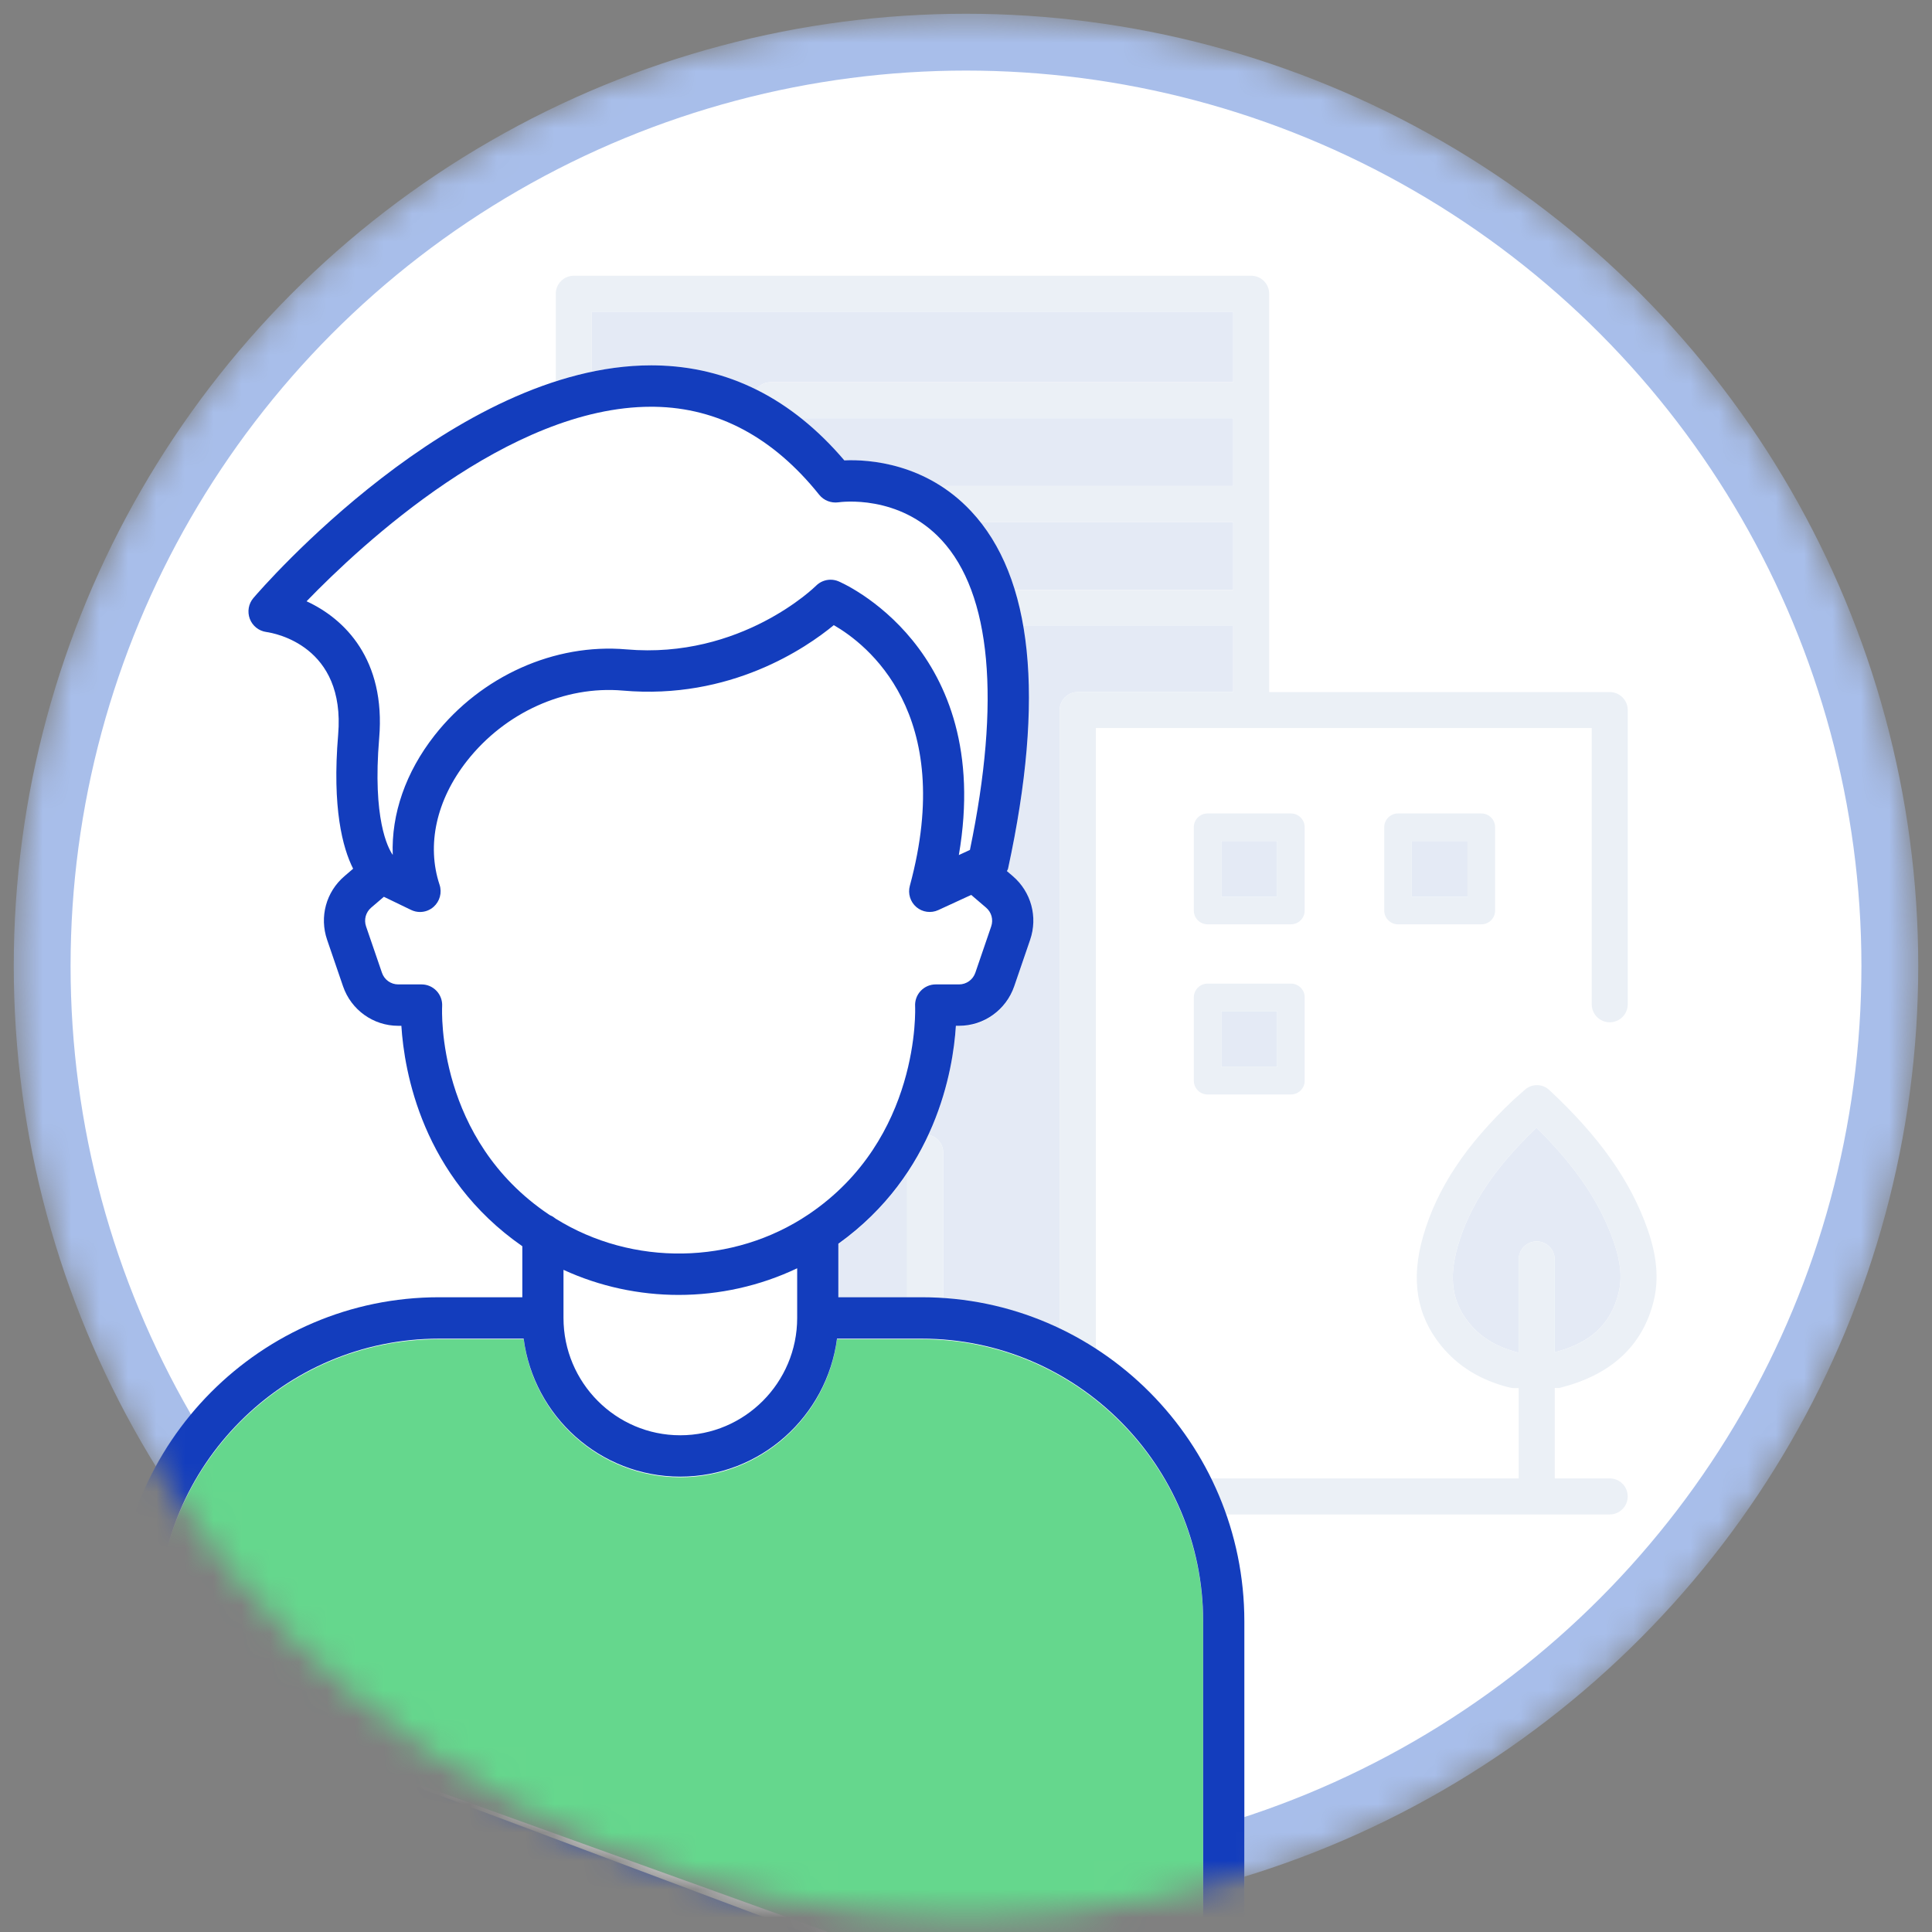 <svg width="68" height="68" viewBox="0 0 68 68" fill="none" xmlns="http://www.w3.org/2000/svg">
    <rect x="0" y="0" width="68" height="68" fill="#808080" stroke="none"/>
    <mask id="mask0_1_2326" style="mask-type:alpha" maskUnits="userSpaceOnUse" x="0" y="0" width="68" height="68">
        <circle cx="34" cy="34" r="33.516" fill="white"/>
    </mask>
    <g mask="url(#mask0_1_2326)">
        <circle cx="34" cy="34" r="32.516" fill="white" stroke="#A8BEEA" stroke-width="2"/>
        <path d="M53.452 47.608L53.329 47.575C52.635 47.384 52.105 47.055 51.708 46.565C51.107 45.823 50.984 44.987 51.31 43.852C51.72 42.442 52.578 41.141 54.011 39.758L54.079 39.693L54.146 39.759C55.48 41.085 56.322 42.337 56.796 43.7C57.045 44.409 57.1 44.984 56.968 45.508V45.509C56.699 46.577 56.023 47.228 54.843 47.561L54.72 47.596V44.326C54.72 43.976 54.435 43.692 54.086 43.692C53.736 43.692 53.453 43.976 53.453 44.326V47.608H53.452Z" fill="#E4EAF5"/>
        <path d="M43.404 13.451H27.126C26.776 13.451 26.491 13.736 26.491 14.086C26.491 14.436 26.776 14.72 27.126 14.72H43.404V17.106H30.78C30.431 17.106 30.147 17.391 30.147 17.74C30.147 18.089 30.431 18.374 30.78 18.374H43.404V20.761H32.606C32.256 20.761 31.972 21.045 31.972 21.394C31.972 21.744 32.257 22.028 32.606 22.028H43.402V24.357H37.932C37.582 24.357 37.298 24.641 37.298 24.991V52.036H33.198V40.566C33.198 40.216 32.913 39.932 32.564 39.932H25.61C25.26 39.932 24.976 40.217 24.976 40.566V52.036H20.832V10.972H43.404V13.451Z" fill="#E4EAF5"/>
        <path d="M26.246 41.202H31.929V52.037H26.246V41.202Z" fill="#E4EAF5"/>
        <path d="M49.69 29.6H51.652V31.563H49.69V29.6Z" fill="#E4EAF5"/>
        <path d="M42.987 29.6H44.95V31.563H42.987V29.6Z" fill="#E4EAF5"/>
        <path d="M42.987 35.589H44.95V37.552H42.987V35.589Z" fill="#E4EAF5"/>
        <path d="M19.746 9.893C19.867 9.771 20.027 9.705 20.198 9.705H44.038C44.388 9.705 44.671 9.99 44.671 10.339V24.358H56.657C57.007 24.358 57.291 24.643 57.291 24.992V35.347C57.291 35.697 57.007 35.981 56.657 35.981C56.308 35.981 56.024 35.697 56.024 35.347V25.625H38.57V52.035H53.453V48.856H53.289C53.236 48.856 53.186 48.85 53.135 48.837C52.13 48.591 51.318 48.095 50.723 47.363C49.855 46.293 49.649 45.028 50.093 43.499C50.579 41.822 51.587 40.301 53.266 38.714L53.676 38.351C53.924 38.136 54.289 38.141 54.526 38.362C56.296 40.008 57.398 41.57 57.994 43.282C58.325 44.225 58.391 45.056 58.197 45.819C57.8 47.389 56.681 48.41 54.87 48.854L54.723 48.851V52.035H56.657C57.007 52.035 57.29 52.319 57.29 52.669C57.29 53.019 57.006 53.304 56.657 53.304H20.196C19.846 53.304 19.562 53.019 19.562 52.669V10.338C19.562 10.17 19.627 10.012 19.746 9.893ZM54.086 43.693C54.435 43.693 54.719 43.977 54.719 44.326V47.596L54.843 47.562C56.023 47.229 56.699 46.577 56.968 45.51V45.509C57.099 44.985 57.044 44.41 56.795 43.701C56.321 42.338 55.479 41.086 54.146 39.76L54.078 39.693L54.01 39.759C52.577 41.142 51.719 42.443 51.309 43.853C50.983 44.988 51.107 45.824 51.707 46.566C52.104 47.055 52.635 47.385 53.329 47.575L53.451 47.609V44.327C53.452 43.977 53.736 43.693 54.086 43.693ZM26.245 52.037H31.929V41.202H26.245V52.037ZM20.831 52.037H24.975V40.567C24.975 40.217 25.26 39.934 25.61 39.934H32.563C32.913 39.934 33.197 40.218 33.197 40.567V52.037H37.297V24.992C37.297 24.643 37.582 24.358 37.931 24.358H43.401V22.03H32.605C32.256 22.03 31.972 21.745 31.972 21.396C31.972 21.047 32.256 20.762 32.605 20.762H43.404V18.376H30.781C30.431 18.376 30.147 18.091 30.147 17.741C30.147 17.391 30.431 17.108 30.781 17.108H43.404V14.721H27.126C26.776 14.721 26.492 14.436 26.492 14.087C26.492 13.738 26.776 13.453 27.126 13.453H43.404V10.975H20.831V52.037Z" fill="#EBF0F6"/>
        <path d="M52.138 32.533H49.206C48.938 32.533 48.721 32.316 48.721 32.048V29.115C48.721 28.848 48.938 28.631 49.206 28.631H52.138C52.406 28.631 52.623 28.848 52.623 29.115V32.048C52.623 32.316 52.406 32.533 52.138 32.533ZM51.653 29.6H49.69V31.563H51.653V29.6Z" fill="#EBF0F6"/>
        <path d="M45.921 38.037C45.921 38.305 45.704 38.522 45.436 38.522H42.504C42.236 38.522 42.019 38.305 42.019 38.037V35.104C42.019 34.837 42.236 34.62 42.504 34.62H45.436C45.704 34.62 45.921 34.837 45.921 35.104V38.037ZM44.95 35.589H42.988V37.552H44.95V35.589Z" fill="#EBF0F6"/>
        <path d="M45.435 32.533H42.503C42.235 32.533 42.018 32.316 42.018 32.048V29.115C42.018 28.848 42.235 28.631 42.503 28.631H45.435C45.703 28.631 45.92 28.848 45.92 29.115V32.048C45.921 32.316 45.704 32.533 45.435 32.533ZM44.951 29.6H42.988V31.563H44.951V29.6Z" fill="#EBF0F6"/>
        <path d="M4.094 57.097C4.094 50.801 9.188 45.679 15.449 45.679H18.384V43.882C14.855 41.428 14.226 37.717 14.127 36.119H14.015C13.139 36.119 12.358 35.559 12.073 34.725L11.514 33.092C11.237 32.284 11.476 31.403 12.124 30.849L12.429 30.587C12.059 29.853 11.685 28.45 11.902 25.864C12.165 22.731 9.659 22.289 9.373 22.25C9.11 22.213 8.886 22.035 8.792 21.786C8.699 21.536 8.746 21.255 8.919 21.053C9.206 20.715 16.001 12.859 22.918 12.859C22.967 12.859 23.016 12.859 23.065 12.86C25.628 12.902 27.864 14.027 29.718 16.206C30.586 16.166 32.6 16.306 34.18 17.996C36.351 20.316 36.787 24.554 35.479 30.59C35.472 30.62 35.45 30.642 35.44 30.671L35.647 30.848C36.294 31.404 36.534 32.285 36.257 33.093L35.698 34.725C35.412 35.559 34.632 36.119 33.756 36.119H33.644C33.546 37.698 32.928 41.34 29.507 43.794V45.679H32.442C38.703 45.679 43.797 50.801 43.797 57.097V73.49C43.797 73.893 43.472 74.219 43.072 74.219L4.818 60.952C4.418 60.952 4.094 60.626 4.094 60.223V57.097Z" fill="white"/>
        <path d="M42.347 72.761V57.097C42.347 51.604 37.904 47.136 32.441 47.136H29.46C29.103 49.875 26.764 51.996 23.942 51.996C21.123 51.996 18.787 49.875 18.431 47.136H15.449C9.987 47.136 5.543 51.604 5.543 57.097V59.495L42.347 72.761Z" fill="#65D78D"/>
        <path d="M15.449 45.659C9.188 45.659 4.094 50.778 4.094 57.071V60.195C4.094 60.597 4.418 60.923 4.818 60.923L43.072 74.734C43.472 74.734 43.797 74.409 43.797 74.006V57.071C43.797 50.778 38.703 45.659 32.442 45.659H29.507V43.775C32.928 41.323 33.546 37.683 33.644 36.105H33.756C34.632 36.105 35.412 35.545 35.698 34.712L36.257 33.081C36.534 32.273 36.294 31.392 35.647 30.837L35.44 30.66C35.45 30.632 35.472 30.609 35.479 30.58C36.787 24.547 36.351 20.312 34.18 17.993C32.6 16.304 30.586 16.164 29.718 16.204C27.864 14.026 25.628 12.902 23.065 12.86C23.016 12.859 22.967 12.859 22.918 12.859C16.001 12.859 9.206 20.711 8.919 21.048C8.746 21.25 8.699 21.531 8.792 21.78C8.886 22.029 9.11 22.208 9.373 22.244C9.659 22.284 12.165 22.725 11.902 25.856C11.685 28.44 12.059 29.843 12.429 30.576L12.124 30.838C11.476 31.392 11.237 32.272 11.514 33.08L12.073 34.712C12.358 35.545 13.139 36.105 14.015 36.105H14.127C14.226 37.702 14.855 41.411 18.384 43.863V45.659H15.449ZM23.886 45.577C25.317 45.577 26.747 45.263 28.058 44.639V46.387C28.058 48.664 26.211 50.517 23.942 50.517C21.676 50.517 19.833 48.664 19.833 46.387V44.694C21.11 45.281 22.497 45.577 23.886 45.577ZM42.348 57.071V73.278L5.543 59.467V57.071C5.543 51.581 9.987 47.116 15.449 47.116H18.431C18.787 49.853 21.123 51.973 23.942 51.973C26.764 51.973 29.103 49.853 29.46 47.116H32.442C37.904 47.116 42.348 51.581 42.348 57.071ZM10.79 21.163C12.713 19.174 17.922 14.316 22.917 14.316C22.96 14.316 23.002 14.316 23.044 14.317C25.27 14.354 27.219 15.396 28.835 17.416C28.996 17.616 29.253 17.714 29.508 17.68C29.594 17.667 31.64 17.39 33.139 19.006C34.885 20.89 35.229 24.658 34.138 29.915L33.748 30.095C35.005 22.776 29.563 20.48 29.504 20.457C29.416 20.421 29.325 20.404 29.234 20.404C29.045 20.404 28.86 20.478 28.721 20.617C28.696 20.644 26.086 23.209 22.044 22.856C19.52 22.637 16.936 23.794 15.296 25.882C14.276 27.181 13.77 28.654 13.823 30.09C13.654 29.846 13.107 28.822 13.346 25.978C13.579 23.213 12.134 21.781 10.79 21.163ZM15.562 35.416C15.573 35.216 15.502 35.021 15.365 34.876C15.228 34.731 15.038 34.648 14.839 34.648H14.015C13.757 34.648 13.528 34.484 13.444 34.239L12.884 32.606C12.803 32.368 12.873 32.109 13.064 31.946L13.511 31.564L14.47 32.027C14.569 32.075 14.677 32.099 14.783 32.099C14.956 32.099 15.127 32.037 15.262 31.917C15.48 31.723 15.563 31.417 15.471 31.14C15.007 29.742 15.358 28.154 16.434 26.784C17.775 25.076 19.874 24.129 21.918 24.306C25.705 24.64 28.375 22.804 29.347 22.003C30.497 22.664 33.673 25.099 32.023 31.179C31.949 31.451 32.039 31.743 32.253 31.926C32.468 32.109 32.77 32.149 33.024 32.032L34.183 31.498L34.707 31.946C34.898 32.109 34.968 32.368 34.887 32.606L34.328 34.239C34.243 34.483 34.014 34.648 33.756 34.648H32.932C32.733 34.648 32.543 34.731 32.406 34.876C32.269 35.021 32.198 35.216 32.209 35.416C32.211 35.462 32.415 40.081 28.456 42.744C25.802 44.529 22.265 44.576 19.56 42.895C19.501 42.847 19.439 42.804 19.366 42.776C19.349 42.765 19.332 42.755 19.315 42.744C15.378 40.096 15.553 35.604 15.562 35.416Z" fill="#133DBD"/>
    </g>
</svg>
